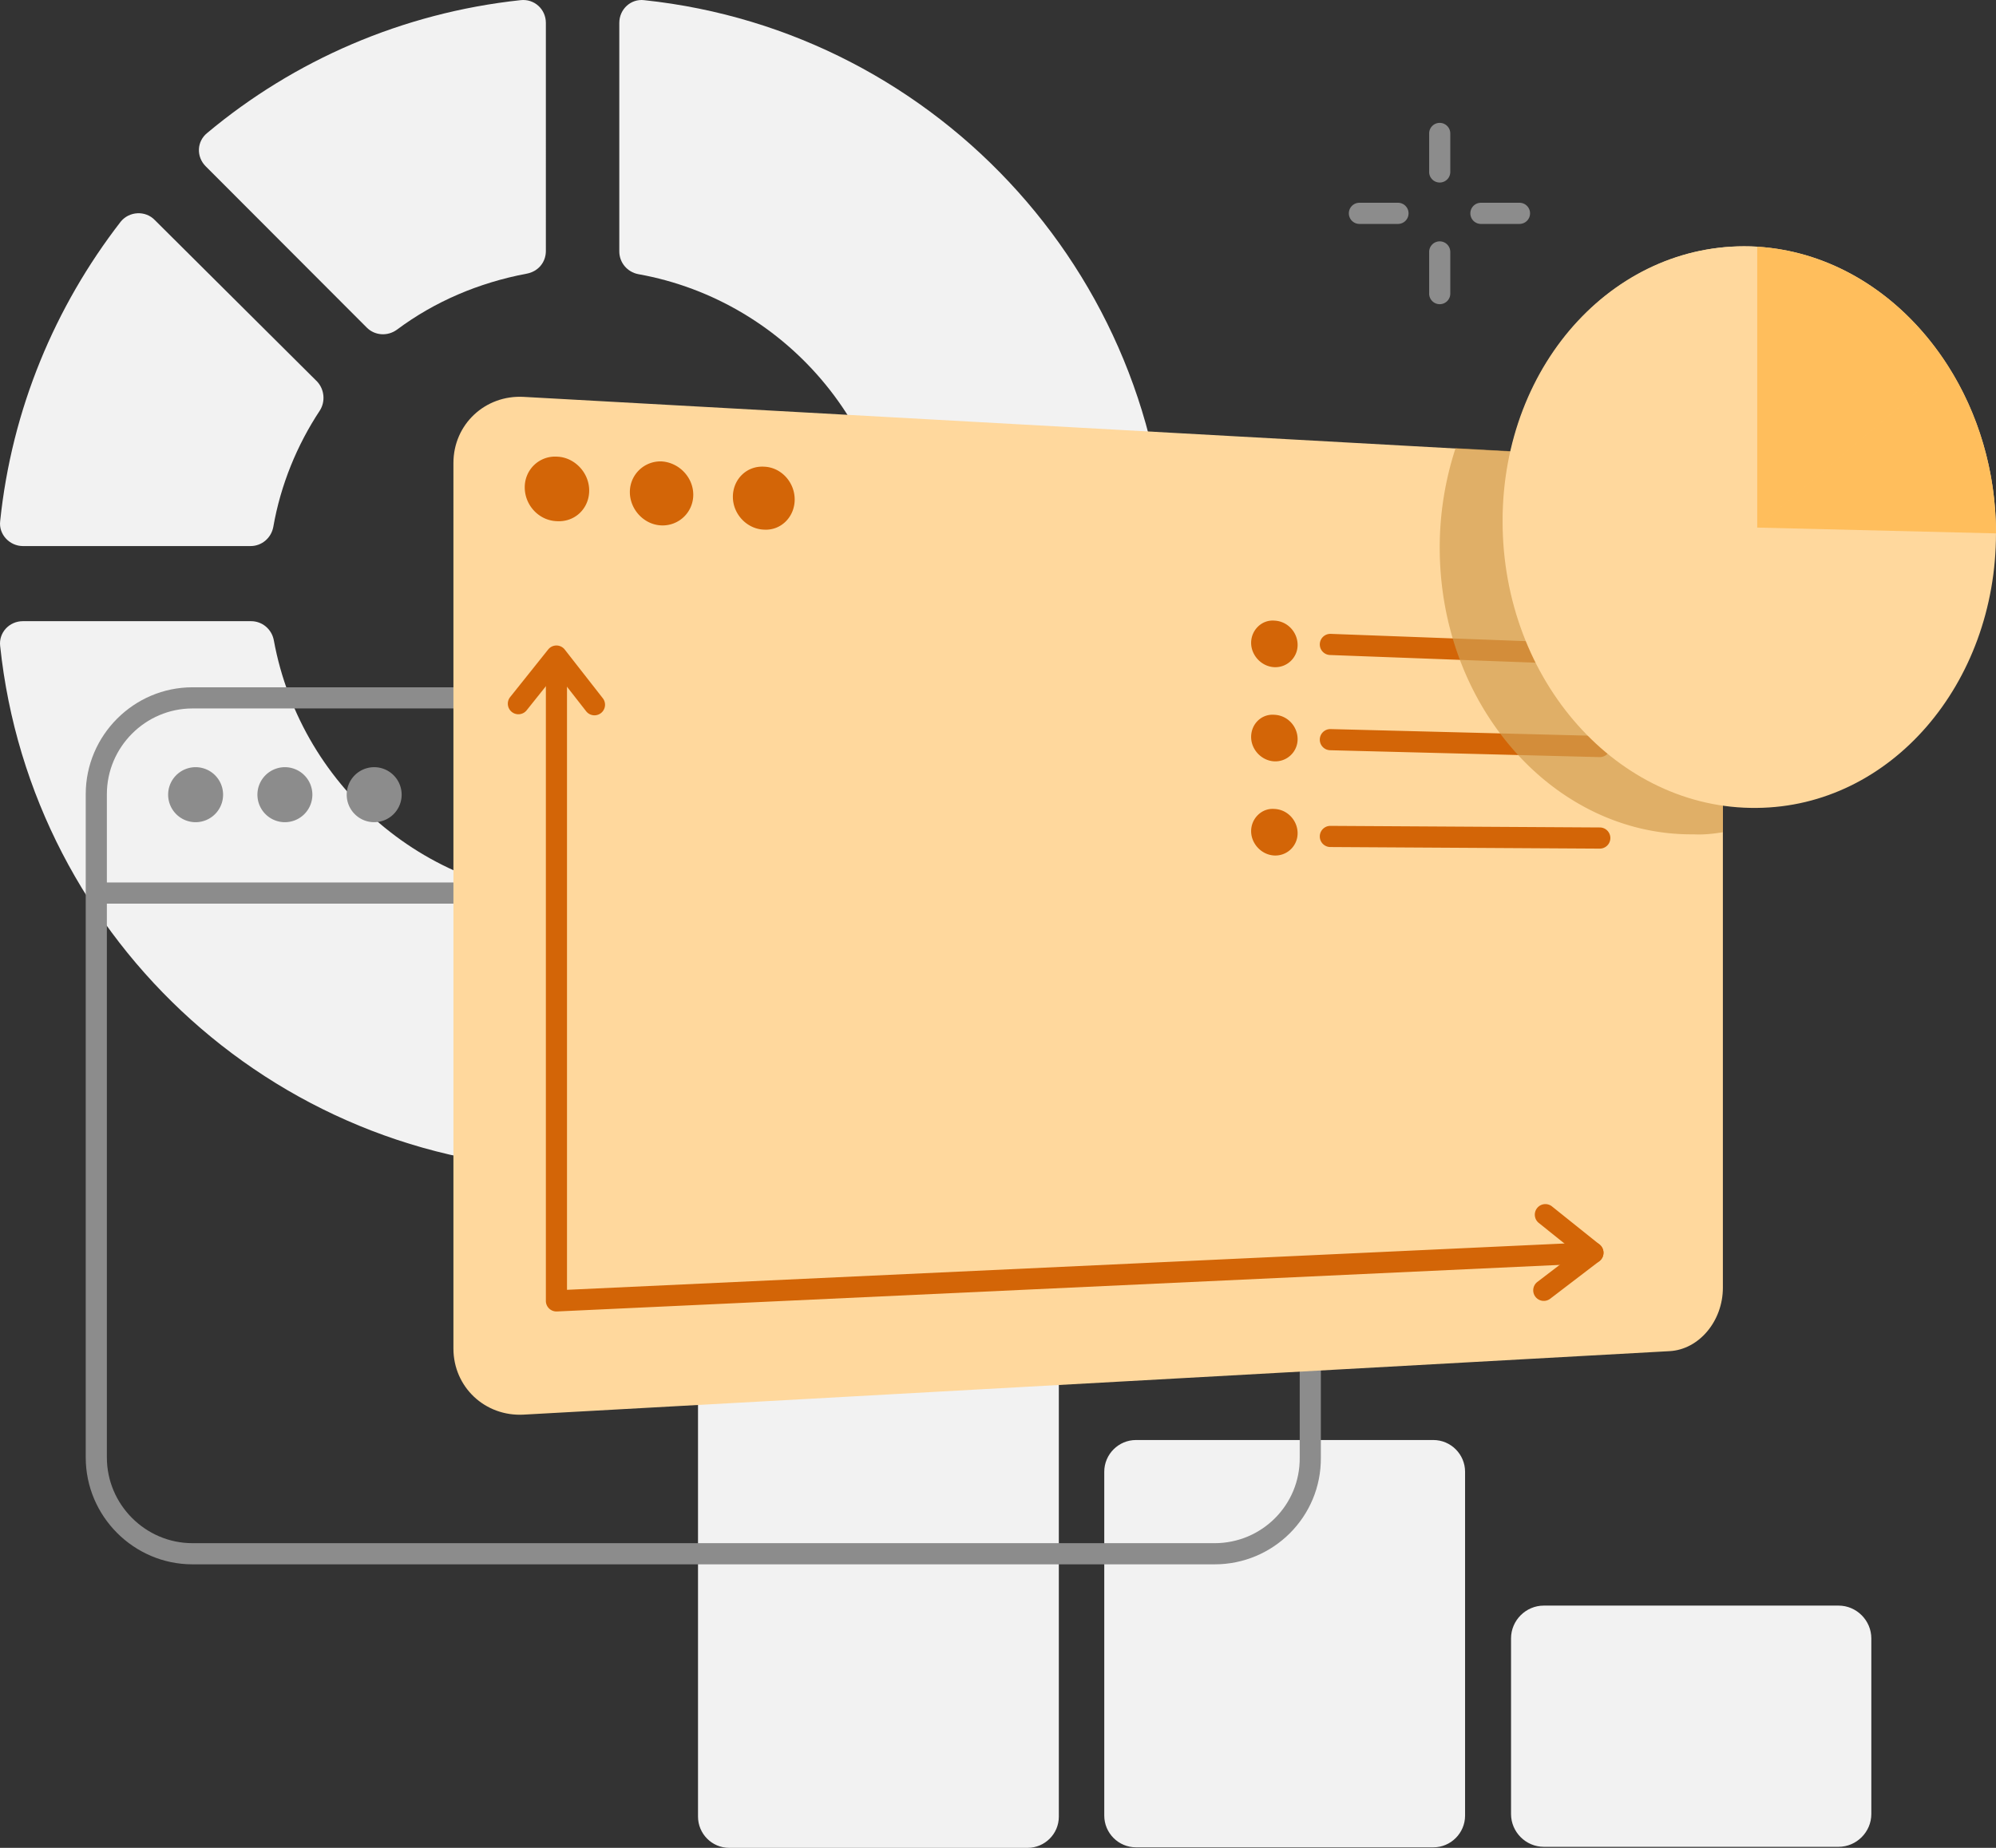 <svg xmlns="http://www.w3.org/2000/svg" width="378" height="350" fill="none" viewBox="0 0 378 350"><rect x="0" y="0" width="378" height="350" fill="#333333" stroke="none"/><path fill="#F2F2F2" d="M117.282 4.338v43.283c0 2.104 1.501 3.908 3.602 4.308 28.513 5.11 49.923 30.56 48.822 60.817-1.1 30.96-26.312 56.108-57.126 57.31-30.213 1.102-55.524-20.339-60.727-48.793-.4-2.104-2.2-3.607-4.302-3.607H4.331c-2.6 0-4.601 2.204-4.301 4.709 5.903 56.107 53.524 99.691 111.25 99.19 60.227-.501 109.349-49.795 109.849-110.111.5-57.811-43.119-105.503-99.144-111.414-2.502-.3-4.703 1.703-4.703 4.308"/><path fill="#F2F2F2" fill-rule="evenodd" d="m38.947 31.49 30.514 30.56c1.5 1.503 3.902 1.703 5.703.4 7.103-5.31 15.507-8.916 24.61-10.62 2.102-.4 3.602-2.104 3.602-4.308V4.338c0-2.605-2.201-4.609-4.802-4.308-22.41 2.405-42.92 11.422-59.326 25.148-2.001 1.603-2.101 4.509-.3 6.312M22.84 42.012C10.435 58.042 2.23 77.48.03 98.72c-.3 2.504 1.8 4.709 4.302 4.709h43.12c2.1 0 3.9-1.503 4.301-3.607 1.4-8.016 4.502-15.53 8.804-22.043 1.1-1.703.9-4.007-.5-5.51L29.343 41.71c-1.8-1.904-4.902-1.703-6.503.3m115.252 184.25h56.525c3.202 0 5.803 2.605 5.903 5.912v111.915c0 3.306-2.701 5.911-5.903 5.911h-56.525c-3.302 0-5.903-2.705-5.903-5.911V232.174c0-3.307 2.701-5.912 5.903-5.912m133.36 46.491h-56.326c-3.301 0-6.002 2.706-6.002 6.012v65.125c0 3.306 2.701 6.012 6.002 6.012h56.326c3.301 0 6.002-2.706 6.002-6.012v-65.125c0-3.306-2.701-6.012-6.002-6.012m20.909 31.362h55.825c3.402 0 6.203 2.805 6.203 6.212v33.264c0 3.406-2.801 6.212-6.203 6.212h-55.825c-3.401 0-6.203-2.806-6.203-6.212v-33.264c0-3.407 2.802-6.212 6.203-6.212" clip-rule="evenodd"/><path fill="#8C8C8C" fill-rule="evenodd" d="M36.446 134.187c-8.9 0-16.207 7.319-16.207 16.232V276.06c0 8.912 7.308 16.231 16.207 16.231h193.587c8.91 0 16.196-7.225 16.107-16.211V150.419c0-8.913-7.308-16.232-16.207-16.232zm193.587 162.112H36.446c-11.11 0-20.21-9.113-20.21-20.239V150.419c0-11.126 9.1-20.239 20.21-20.239h193.487c11.109 0 20.209 9.113 20.209 20.239v125.63c.106 11.249-9.014 20.25-20.109 20.25" clip-rule="evenodd"/><path fill="#8C8C8C" d="M37.046 155.73a5.206 5.206 0 0 0 5.202-5.21 5.206 5.206 0 0 0-5.202-5.209 5.206 5.206 0 0 0-5.203 5.209c0 2.877 2.33 5.21 5.203 5.21m16.908 0a5.206 5.206 0 0 0 5.202-5.21 5.206 5.206 0 0 0-5.202-5.209 5.206 5.206 0 0 0-5.203 5.209c0 2.877 2.33 5.21 5.203 5.21m16.908 0a5.206 5.206 0 0 0 5.202-5.21 5.206 5.206 0 0 0-5.202-5.209 5.206 5.206 0 0 0-5.203 5.209c0 2.877 2.33 5.21 5.203 5.21"/><path fill="#8C8C8C" fill-rule="evenodd" d="M16.537 169.153c0-1.106.896-2.004 2-2.004H247.54c1.105 0 2.001.898 2.001 2.004a2 2 0 0 1-2.001 2.004H18.538a2 2 0 0 1-2.001-2.004" clip-rule="evenodd"/><path fill="#FFD89D" d="M316.172 255.92 99.175 267.943c-7.304.4-13.306-5.21-13.306-12.524V87.697c0-7.315 6.002-12.925 13.306-12.525l216.997 12.024c5.603.3 10.105 5.71 10.105 12.023v144.677c0 6.313-4.502 11.723-10.105 12.024"/><path fill="#D36507" fill-rule="evenodd" d="M111.58 92.906c0 3.406-2.701 6.011-6.103 5.81-3.401-.1-6.103-3.005-6.103-6.411s2.802-6.011 6.103-5.81c3.302.1 6.103 3.005 6.103 6.411m19.709.8a5.794 5.794 0 0 1-6.003 5.81c-3.301-.1-6.003-3.005-6.003-6.311a5.795 5.795 0 0 1 6.003-5.81c3.302.2 6.003 3.005 6.003 6.31m13.406 6.612c3.201.201 5.802-2.404 5.802-5.71s-2.601-6.112-5.802-6.212c-3.302-.2-5.903 2.405-5.903 5.71 0 3.307 2.701 6.112 5.903 6.212" clip-rule="evenodd"/><path fill="#FFD89D" fill-rule="evenodd" d="M129.288 245.299v-98.99c-6.803-.902-14.707-.701-23.811 1.202v98.89zm22.91-89.771v88.871l-19.009.802v-98.189c7.404 1.603 13.607 4.709 19.009 8.516m23.01 23.846c-.1-.1-.175-.2-.25-.3a3 3 0 0 0-.25-.301q-1.08-1.314-2.168-2.652c-4.925-6.044-10.063-12.348-16.34-17.587v85.665l19.008-.802zm23.011 9.818c-6.703-.1-13.206-1.202-19.009-5.911v59.915l19.009-.802zm23.01-.702c-4.736-.297-9.472.01-14.128.311-1.638.106-3.266.212-4.881.29v53.102l19.009-.802zm41.118 51.198-14.106.601v-38.073c14.006 15.931 14.106 37.472 14.106 37.472m-22.31-44.786a34 34 0 0 1 4.202 3.306v42.282l-19.008.801v-52.3c5.002.801 9.904 2.505 14.806 5.911" clip-rule="evenodd"/><path fill="#D36507" fill-rule="evenodd" d="M105.377 123.465c1.105 0 2.001.897 2.001 2.004v118.833l194.195-9.02a2 2 0 0 1 2.091 1.908 2.003 2.003 0 0 1-1.906 2.095l-196.288 9.118a2.004 2.004 0 0 1-2.094-2.002V125.469c0-1.107.896-2.004 2.001-2.004" clip-rule="evenodd"/><path fill="#D36507" fill-rule="evenodd" d="M105.388 122.263a2 2 0 0 1 1.565.769l7.203 9.217a2.005 2.005 0 0 1-.342 2.813 2 2 0 0 1-2.809-.343l-5.645-7.223-5.623 7.04a2 2 0 0 1-2.813.313 2.006 2.006 0 0 1-.312-2.817l7.203-9.017a2 2 0 0 1 1.573-.752m185.711 106.556a2 2 0 0 1 2.813-.313l9.004 7.214a2.006 2.006 0 0 1-.036 3.158l-9.304 7.113a2 2 0 0 1-2.805-.376 2.007 2.007 0 0 1 .376-2.809l7.27-5.558-7.005-5.612a2.007 2.007 0 0 1-.313-2.817m-41.155-106.831a2 2 0 0 1 2.074-1.928l51.023 1.904a2.003 2.003 0 0 1 1.925 2.077 2 2 0 0 1-2.074 1.928l-51.023-1.904a2.003 2.003 0 0 1-1.925-2.077m-.001 18.058a2.003 2.003 0 0 1 2.051-1.952l51.023 1.302a2 2 0 0 1 1.949 2.055 2 2 0 0 1-2.051 1.952l-51.023-1.303a2.003 2.003 0 0 1-1.949-2.054m-.001 18.374a2.004 2.004 0 0 1 2.013-1.992l51.023.301a2 2 0 0 1 1.989 2.016 2.003 2.003 0 0 1-2.013 1.992l-51.022-.301a2.003 2.003 0 0 1-1.99-2.016m-4.202-36.259c0 2.404-2 4.308-4.401 4.208-2.402-.1-4.402-2.204-4.402-4.609s2-4.408 4.402-4.208c2.501.1 4.401 2.204 4.401 4.609m0 17.835c0 2.405-2 4.309-4.401 4.209-2.402-.101-4.402-2.205-4.402-4.609 0-2.505 2-4.409 4.402-4.208 2.501.1 4.401 2.204 4.401 4.608m-4.401 22.043a4.213 4.213 0 0 0 4.401-4.208c0-2.405-1.9-4.509-4.401-4.609-2.402-.2-4.402 1.803-4.402 4.208s2 4.509 4.402 4.609" clip-rule="evenodd"/><path fill="#D39E50" d="M326.277 157.629V99.117c0-6.312-4.502-11.723-10.105-12.023l-40.518-2.204a60.4 60.4 0 0 0-3.001 18.836c0 30.258 21.91 54.605 48.121 54.304 1.801.1 3.702-.1 5.503-.401" opacity=".7"/><path fill="#FFD89D" d="M377.999 101.026c0-28.455-19.909-52.802-45.32-54.305-26.212-1.503-48.122 21.742-48.122 52s21.91 54.605 48.122 54.304c25.411-.2 45.32-23.545 45.32-51.999"/><path fill="#FFBE5C" d="M368.896 69.266c-8.204-12.825-21.21-21.642-36.216-22.543v53.202zm0 .001L332.68 99.926l45.32 1.102c0-11.823-3.401-22.844-9.104-31.761"/><path fill="#FFD89D" d="M332.779 99.923V46.721c-26.212-1.503-48.122 21.742-48.122 52z"/><path fill="#8C8C8C" fill-rule="evenodd" d="M272.653 23.274c1.105 0 2 .898 2 2.004v7.214a2.002 2.002 0 1 1-4.001 0v-7.214c0-1.106.895-2.004 2.001-2.004M255.445 40.41c0-1.107.896-2.004 2.001-2.004h7.303c1.105 0 2.001.897 2.001 2.004a2 2 0 0 1-2.001 2.004h-7.303a2 2 0 0 1-2.001-2.004m23.01 0c0-1.107.896-2.004 2.001-2.004h7.303c1.105 0 2.001.897 2.001 2.004a2 2 0 0 1-2.001 2.004h-7.303a2 2 0 0 1-2.001-2.004m-5.802 5.307c1.105 0 2 .897 2 2.004v7.815a2.002 2.002 0 1 1-4.001 0V47.72c0-1.107.895-2.004 2.001-2.004" clip-rule="evenodd"/></svg>